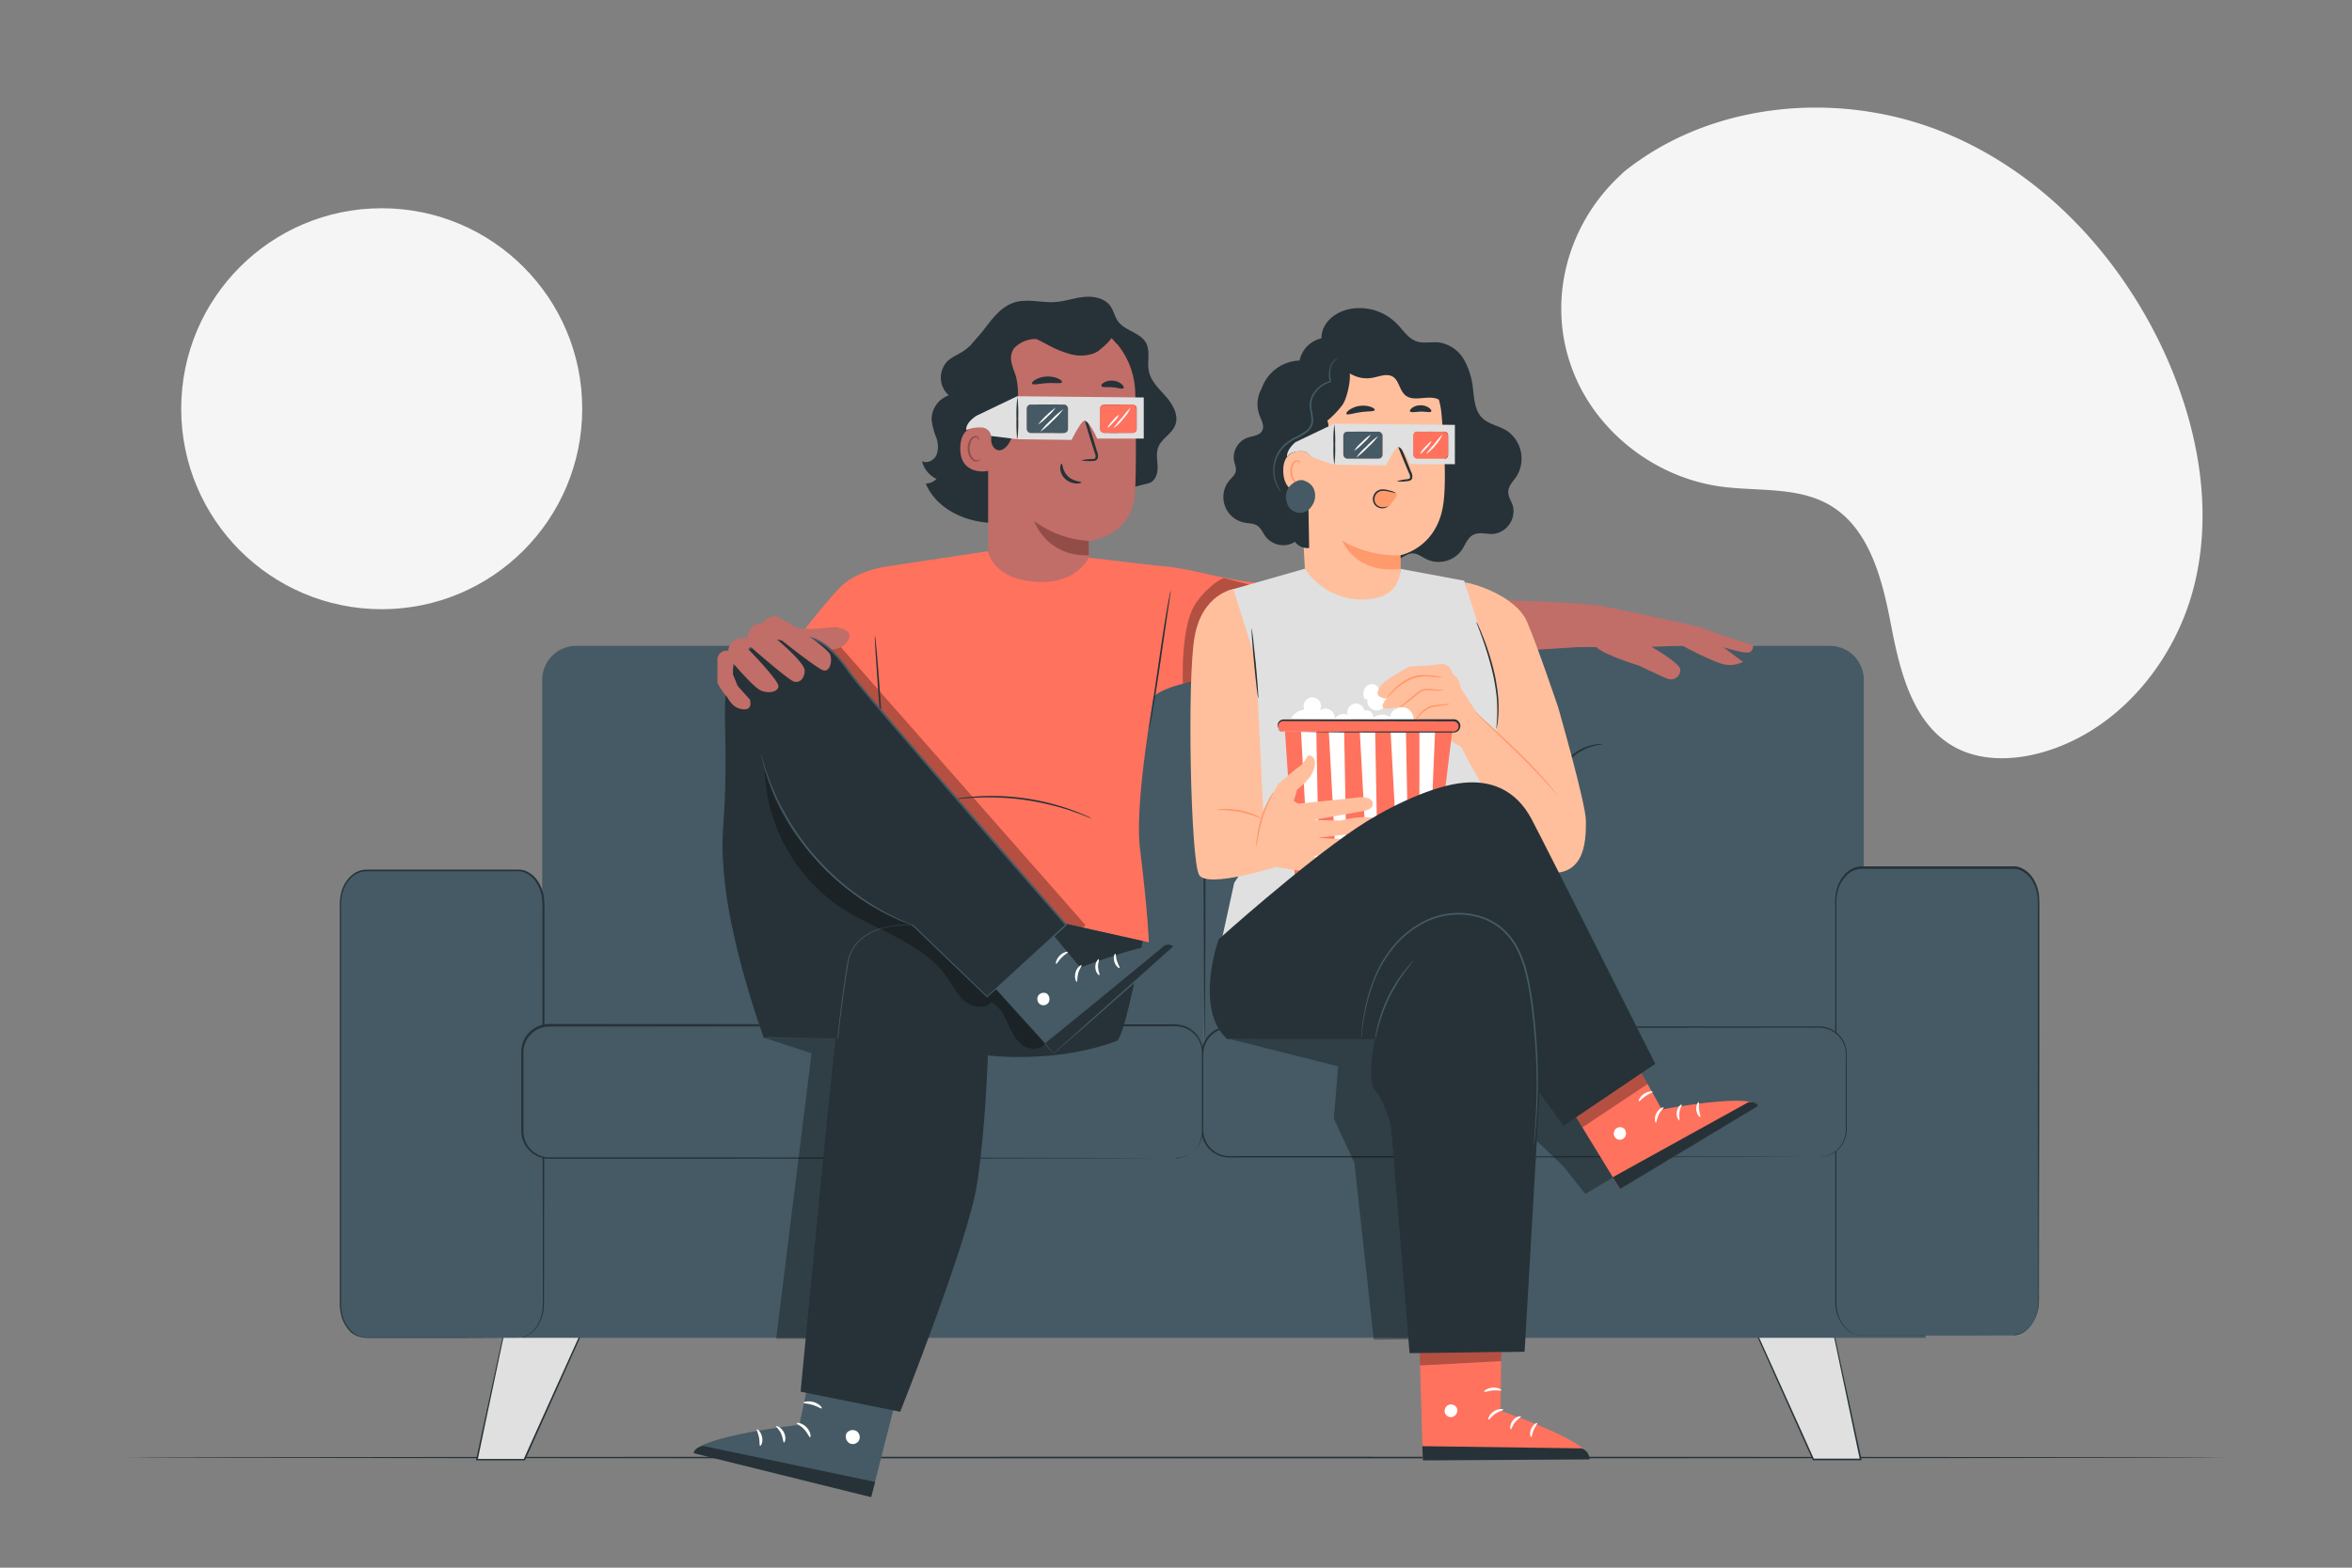 <svg xmlns="http://www.w3.org/2000/svg" viewBox="0 0 750 500"><rect x="0" y="0" width="750" height="500" fill="#808080" stroke="none"/><g id="freepik--background-simple--inject-6"><path d="M517.76,54.86l-1.83,1.76c-15.42,14.81-21.81,36.79-15.9,57.14a55.06,55.06,0,0,0,2.85,7.66c8.21,17.87,26,31,45.74,33.75,11.57,1.59,24.13,0,34.3,5.62,13.24,7.36,17.31,24,20.13,38.75s6.94,31.4,20.21,38.71c8.31,4.57,18.62,4.32,27.81,1.75,24.32-6.81,42.5-28.87,48.58-53.13s1.31-50.16-8.83-73C676.61,82,651,54.29,618.13,41.55S545.22,32.68,517.76,54.86Z" style="fill:#f5f5f5"></path><circle cx="121.72" cy="130.36" r="63.94" style="fill:#f5f5f5"></circle></g><g id="freepik--Floor--inject-6"><path d="M708.36,464.87c0,.14-149.26.26-333.34.26S41.64,465,41.64,464.87s149.23-.27,333.38-.27S708.36,464.72,708.36,464.87Z" style="fill:#263238"></path></g><g id="freepik--Sofa--inject-6"><polygon points="581.56 410.19 593.34 465.46 578.23 465.46 552.93 409.26 581.56 410.19" style="fill:#e0e0e0"></polygon><path d="M581.56,410.19H581l-1.5,0-5.74-.14-20.87-.57.19-.28,21.53,47.67q1.93,4.32,3.83,8.51l-.24-.16h15.11l-.24.3c-3.37-16-6.27-29.82-8.34-39.63-1-4.9-1.82-8.8-2.38-11.51-.27-1.33-.48-2.36-.62-3.09-.07-.34-.12-.6-.16-.81a1.44,1.44,0,0,1,0-.28,1.61,1.61,0,0,1,.07.25l.18.77c.16.72.39,1.73.68,3L585,425.68c2.13,9.84,5.11,23.67,8.58,39.73l.07.3H578.06l-.06-.15-3.84-8.51c-8.2-18.29-15.71-35-21.41-47.72l-.13-.29h.31l21,.78,5.7.24,1.47.07A3.34,3.34,0,0,1,581.56,410.19Z" style="fill:#263238"></path><polygon points="163.87 410.19 152.09 465.46 167.19 465.46 192.5 409.26 163.87 410.19" style="fill:#e0e0e0"></polygon><path d="M163.87,410.19a3.34,3.34,0,0,1,.49,0l1.47-.07,5.69-.24,21-.78h.32l-.13.29-21.42,47.72q-1.94,4.32-3.83,8.51l-.07.15H151.78l.06-.3c3.47-16.06,6.46-29.89,8.58-39.73,1.07-4.86,1.92-8.74,2.51-11.43.3-1.31.52-2.32.68-3l.19-.77c0-.17.06-.26.07-.25a2.67,2.67,0,0,1-.05.28c0,.21-.09.47-.15.81-.15.73-.36,1.76-.62,3.09-.56,2.71-1.37,6.61-2.39,11.51-2.06,9.81-5,23.61-8.33,39.63l-.24-.3h15.1l-.23.16q1.88-4.19,3.83-8.51l21.53-47.67.18.28-20.87.57-5.73.14-1.51,0Z" style="fill:#263238"></path><rect x="166.22" y="354.99" width="447.8" height="71.7" style="fill:#455a64"></rect><path d="M384.09,297.61v-80.8A10.79,10.79,0,0,1,394.88,206H583.53a10.78,10.78,0,0,1,10.78,10.78V329.06l-210.5,6Z" style="fill:#455a64"></path><path d="M172.9,297.61v-80.8A10.82,10.82,0,0,1,183.74,206H373.26a10.81,10.81,0,0,1,10.83,10.78l-.28,118.24-210.91-6Z" style="fill:#455a64"></path><path d="M641.88,425.92H593.5c-4.52,0-8.18-4.8-8.18-10.72V287.54c0-5.92,3.66-10.72,8.31-10.72H642c4.39,0,8,4.8,8,10.72V415.2C650.06,421.12,646.4,425.92,641.88,425.92Z" style="fill:#455a64"></path><path d="M641.88,425.92s.36,0,1-.13a6.74,6.74,0,0,0,2.83-1.22,9.89,9.89,0,0,0,3.07-3.92,12.41,12.41,0,0,0,.93-3.07,20.42,20.42,0,0,0,.2-3.66c0-10.42-.05-25.49-.09-44.11s0-40.8,0-65.43q0-4.62,0-9.34v-4.76a35.79,35.79,0,0,0-.15-4.76,12.48,12.48,0,0,0-1.56-4.47,8.5,8.5,0,0,0-3.36-3.29,5.65,5.65,0,0,0-2.26-.65c-.79-.07-1.65,0-2.47,0H593.54a6.94,6.94,0,0,0-4.61,2,10.57,10.57,0,0,0-2.69,4.33,15.13,15.13,0,0,0-.66,5.1v25.65c0,13.4,0,26.33,0,38.64s0,24,0,35q0,8.2,0,15.85v7.47c0,1.21,0,2.42,0,3.61a14.75,14.75,0,0,0,.32,3.47,10.93,10.93,0,0,0,3.17,5.78,7.22,7.22,0,0,0,2.76,1.58,10.84,10.84,0,0,0,3.12.26l11.85,0,19,0,12,.05,3.12,0,1.06,0-1.06,0-3.12,0-12,0-19,0-11.85,0a10.69,10.69,0,0,1-3.21-.27,7.3,7.3,0,0,1-2.9-1.64,11.3,11.3,0,0,1-3.3-6,15.6,15.6,0,0,1-.34-3.55v-3.61q0-3.66,0-7.47,0-7.63,0-15.85c0-11,0-22.65,0-35s0-25.24,0-38.64q0-10,0-20.44v-5.21a15.74,15.74,0,0,1,.69-5.26,11,11,0,0,1,2.83-4.55,7.44,7.44,0,0,1,4.95-2.09H640c.84,0,1.64,0,2.51,0a6.35,6.35,0,0,1,2.45.71,9,9,0,0,1,3.56,3.48,12.84,12.84,0,0,1,1.62,4.65,37.58,37.58,0,0,1,.16,4.84c0,1.59,0,3.18,0,4.76v9.34c0,24.63,0,46.8-.06,65.43s-.06,33.69-.08,44.11a19.88,19.88,0,0,1-.23,3.69,12.11,12.11,0,0,1-1,3.1,9.89,9.89,0,0,1-3.15,4,6.63,6.63,0,0,1-2.88,1.18A6,6,0,0,1,641.88,425.92Z" style="fill:#263238"></path><rect x="383.41" y="327.6" width="205.28" height="41.43" rx="8.6" style="fill:#455a64"></rect><path d="M580.09,369s.42,0,1.22-.13a8.58,8.58,0,0,0,6.85-5.8,10.38,10.38,0,0,0,.42-3.69c0-1.34,0-2.77,0-4.28,0-3,0-6.4,0-10.08,0-1.84,0-3.77,0-5.76s.24-4.13-.57-6.09a8.45,8.45,0,0,0-4.36-4.64c-2.05-1-4.48-.71-6.91-.76l-15.45,0L392,327.92a8.3,8.3,0,0,0-5.45,2.05,8.2,8.2,0,0,0-2.76,5.08,24.85,24.85,0,0,0-.09,3v21.08a14.46,14.46,0,0,0,.16,2.89,8.32,8.32,0,0,0,1,2.64,8.16,8.16,0,0,0,4.27,3.54c1.75.7,3.71.47,5.64.51h39.11l76.08.06,51.28.11,14,.06,3.62,0,1.24,0-1.24,0-3.62,0-14,.06-51.28.1-76.08.07h-42a8.9,8.9,0,0,1-7.55-4.34,9.17,9.17,0,0,1-1.1-2.84,15.38,15.38,0,0,1-.17-3V338.06a23.21,23.21,0,0,1,.1-3.1,8.79,8.79,0,0,1,3-5.47,9,9,0,0,1,5.87-2.2l169.21.09,15.45,0,3.6,0a8.48,8.48,0,0,1,3.46.8,8.8,8.8,0,0,1,5.12,8c0,1,0,2.06,0,3.06,0,2,0,3.92,0,5.76,0,3.68,0,7.05,0,10.08,0,1.51,0,2.94,0,4.28a10.56,10.56,0,0,1-.46,3.75,8.66,8.66,0,0,1-3.61,4.58,8.33,8.33,0,0,1-3.41,1.22A6,6,0,0,1,580.09,369Z" style="fill:#263238"></path><path d="M165.08,426.69H116.7c-4.51,0-8.18-4.8-8.18-10.72V288.32c0-5.92,3.67-10.72,8.32-10.72h48.37c4.39,0,8,4.8,8,10.72V416C173.26,421.89,169.6,426.69,165.08,426.69Z" style="fill:#455a64"></path><path d="M165.08,426.69s.36,0,1-.12a7,7,0,0,0,2.83-1.22,9.8,9.8,0,0,0,3.07-3.92,12.54,12.54,0,0,0,.93-3.07,20.42,20.42,0,0,0,.2-3.66c0-10.43,0-25.5-.08-44.11s0-40.81-.06-65.43q0-4.62,0-9.35v-4.75a36,36,0,0,0-.15-4.77,12.5,12.5,0,0,0-1.56-4.46,8.37,8.37,0,0,0-3.36-3.29,5.83,5.83,0,0,0-2.26-.66c-.79-.06-1.65,0-2.47,0h-5l-41.47,0a6.89,6.89,0,0,0-4.61,1.95,10.57,10.57,0,0,0-2.69,4.33,15,15,0,0,0-.66,5.09v25.65c0,13.41,0,26.33,0,38.65s0,24,0,35c0,5.47,0,10.76,0,15.84v7.47c0,1.22,0,2.42,0,3.62a14.85,14.85,0,0,0,.32,3.47,11,11,0,0,0,3.17,5.78,7.2,7.2,0,0,0,2.76,1.57,10.53,10.53,0,0,0,3.12.27l11.85,0,19,0,12,.05,3.12,0,1.06,0-1.06,0-3.12,0-12,.05-19,0-11.85,0a11,11,0,0,1-3.21-.27A7.55,7.55,0,0,1,112,425a11.34,11.34,0,0,1-3.3-6,15.05,15.05,0,0,1-.33-3.55c0-1.2,0-2.4,0-3.62q0-3.66,0-7.47c0-5.08,0-10.37,0-15.84,0-11,0-22.66,0-35s0-25.24,0-38.65q0-10,0-20.44v-5.21A15.69,15.69,0,0,1,109,284a11,11,0,0,1,2.83-4.55,7.37,7.37,0,0,1,5-2.09h46.48c.84,0,1.64,0,2.51,0a6.19,6.19,0,0,1,2.45.71,8.9,8.9,0,0,1,3.56,3.48,12.84,12.84,0,0,1,1.62,4.65,37.58,37.58,0,0,1,.16,4.84v14.1c0,24.62,0,46.8-.06,65.43s-.06,33.68-.08,44.11a19.88,19.88,0,0,1-.23,3.69,11.85,11.85,0,0,1-1,3.1,9.78,9.78,0,0,1-3.15,3.94,6.68,6.68,0,0,1-2.88,1.19A6.5,6.5,0,0,1,165.08,426.69Z" style="fill:#263238"></path><rect x="166.54" y="327.14" width="216.87" height="42.35" rx="8.6" style="fill:#455a64"></rect><path d="M374.81,369.49s.44,0,1.29-.14A8.52,8.52,0,0,0,383,363a14.93,14.93,0,0,0,.27-3.92c0-1.41,0-2.91,0-4.5,0-3.19,0-6.73,0-10.61,0-1.94,0-4,0-6.06,0-1.05,0-2.14-.07-3.2a8.2,8.2,0,0,0-1-3.08,8.4,8.4,0,0,0-5.3-4.06,13.86,13.86,0,0,0-3.61-.26h-3.8l-16.25,0-178.06.1a8.28,8.28,0,0,0-8.27,7.74c0,4.26,0,8.55,0,12.78s0,8.43,0,12.6a8.46,8.46,0,0,0,1.89,5.57,8.3,8.3,0,0,0,5,2.91,18.72,18.72,0,0,0,3,.12H221l80.05.07,54,.1,14.67.06,3.82,0,1.3,0-1.3,0-3.82,0-14.67.05-54,.11-80.05.06H176.79a18.24,18.24,0,0,1-3.11-.13,8.9,8.9,0,0,1-7.45-9.09q0-6.25,0-12.6c0-4.25,0-8.48,0-12.82a8.94,8.94,0,0,1,8.9-8.34l178.06.1,16.25,0h3.8a14.35,14.35,0,0,1,3.7.29,8.82,8.82,0,0,1,5.52,4.25,8.62,8.62,0,0,1,1,3.22c.11,1.12.05,2.18.06,3.24,0,2.1,0,4.12,0,6.06q0,5.82,0,10.61c0,1.59,0,3.09,0,4.5a14.85,14.85,0,0,1-.31,4,8.56,8.56,0,0,1-7.1,6.35,7,7,0,0,1-1,.07Z" style="fill:#263238"></path><path d="M384.09,215.9c.18,0,.32,25.85.32,57.73s-.14,57.73-.32,57.73-.31-25.84-.31-57.73S383.92,215.9,384.09,215.9Z" style="fill:#263238"></path><path d="M491.85,252.44s-.19.27-.44.77a4,4,0,0,0-.32,2.27,3.87,3.87,0,0,0,1.73,2.77,3.64,3.64,0,0,0,5.1-4,3.83,3.83,0,0,0-2.29-2.32,3.9,3.9,0,0,0-2.29-.21c-.54.12-.82.29-.85.24a1.61,1.61,0,0,1,.78-.48,3.94,3.94,0,0,1,2.51,0,4.27,4.27,0,0,1,2.7,2.58,3.47,3.47,0,0,1,0,2.29,4.51,4.51,0,0,1-3.68,2.91,3.5,3.5,0,0,1-2.24-.5,4.24,4.24,0,0,1-1.88-3.22,3.88,3.88,0,0,1,.56-2.44C491.53,252.59,491.83,252.42,491.85,252.44Z" style="fill:#263238"></path><path d="M511,237.38c0,.11-1.28.13-3.24.69a15.66,15.66,0,0,0-10.83,10.6c-.6,2-.66,3.23-.77,3.22a2.21,2.21,0,0,1,0-.9,11.69,11.69,0,0,1,.38-2.44,14.89,14.89,0,0,1,11.15-10.91,12.48,12.48,0,0,1,2.44-.33A2.27,2.27,0,0,1,511,237.38Z" style="fill:#263238"></path><path d="M466.71,258.69a3.07,3.07,0,0,1,.6-.84,13.87,13.87,0,0,1,2.06-1.94,16.24,16.24,0,0,1,17.69-1.44A13.67,13.67,0,0,1,489.4,256c.51.44.76.71.73.74s-1.17-.89-3.28-1.91a16.79,16.79,0,0,0-17.22,1.41C467.72,257.62,466.8,258.77,466.71,258.69Z" style="fill:#263238"></path><path d="M496.48,269.16c-.07,0-.57-.49-1.26-1.46a9.7,9.7,0,0,1-1.87-4.32,5.26,5.26,0,0,1,1.51-4.45c1-.85,1.82-.83,1.81-.77s-.73.25-1.49,1.09A5.23,5.23,0,0,0,494,263.3a11.58,11.58,0,0,0,1.62,4.16A6.61,6.61,0,0,1,496.48,269.16Z" style="fill:#263238"></path><path d="M277.34,252.44c.05,0-.18.27-.43.77a4,4,0,0,0-.32,2.27,3.87,3.87,0,0,0,1.73,2.77,3.64,3.64,0,0,0,5.1-4,3.86,3.86,0,0,0-2.29-2.32,3.9,3.9,0,0,0-2.29-.21c-.54.12-.82.29-.85.24s.22-.27.78-.48a3.94,3.94,0,0,1,2.51,0,4.27,4.27,0,0,1,2.7,2.58,3.47,3.47,0,0,1,0,2.29,4.54,4.54,0,0,1-3.69,2.91,3.47,3.47,0,0,1-2.23-.5,4.24,4.24,0,0,1-1.88-3.22,3.88,3.88,0,0,1,.56-2.44C277,252.59,277.33,252.42,277.34,252.44Z" style="fill:#263238"></path><path d="M296.46,237.38c0,.11-1.28.13-3.23.69a15.61,15.61,0,0,0-10.83,10.6c-.6,2-.66,3.23-.77,3.22a2.21,2.21,0,0,1,0-.9,12.25,12.25,0,0,1,.37-2.44,14.93,14.93,0,0,1,11.15-10.91,12.56,12.56,0,0,1,2.45-.33A2.24,2.24,0,0,1,296.46,237.38Z" style="fill:#263238"></path><path d="M252.21,258.69a3.07,3.07,0,0,1,.6-.84,13.87,13.87,0,0,1,2.06-1.94,16.24,16.24,0,0,1,17.69-1.44A14.09,14.09,0,0,1,274.9,256c.51.44.75.71.73.74s-1.18-.89-3.28-1.91a16.79,16.79,0,0,0-17.22,1.41C253.22,257.62,252.29,258.77,252.21,258.69Z" style="fill:#263238"></path><path d="M282,269.16c-.07,0-.57-.49-1.27-1.46a9.93,9.93,0,0,1-1.87-4.32,5.29,5.29,0,0,1,1.52-4.45c1-.85,1.82-.83,1.81-.77s-.73.25-1.49,1.09a5.19,5.19,0,0,0-1.21,4.05,11.58,11.58,0,0,0,1.62,4.16A6.61,6.61,0,0,1,282,269.16Z" style="fill:#263238"></path></g><g id="freepik--character-1--inject-6"><path d="M371.89,126.6c-2.19-2.52-4.87-4.93-5.54-8.2-.63-3,.55-6.38-.93-9.07-1.82-3.31-6.65-3.76-8.88-6.82-1.08-1.48-1.4-3.4-2.46-4.89-1.82-2.54-5.34-3.22-8.44-2.91s-6.09,1.42-9.21,1.63c-4.27.28-8.67-1.13-12.77.07-4.53,1.34-7.31,5.33-10.27,9.19l-3.85,4.47a17,17,0,0,1-2.57,2.07c-1.62,1-3.47,1.75-4.86,3.07a7.56,7.56,0,0,0,.45,10.89,8.08,8.08,0,0,0-5.48,7.9,23.29,23.29,0,0,0,1.44,5.49,8,8,0,0,1,.13,5.57c-.76,1.73-3,2.92-4.64,2a8.48,8.48,0,0,0,4.61,5.68,5.13,5.13,0,0,1-3.42,1.51c3.43,8.14,12.83,12.45,21.67,12.52s17.3-3.25,25.51-6.52l23.82-6.11c2.09-.47,3-3,2.94-5.15s-.56-4.37.21-6.37c1.06-2.75,4.25-4.19,5.36-6.92C376,132.59,374.08,129.13,371.89,126.6Z" style="fill:#263238"></path><path d="M315.53,148.14a98,98,0,0,1-4.15-16.4,34.26,34.26,0,0,1,1.46-16.7c.3-.8,2.88-6.16,3.73-6.07.61.06-1,5.07-.68,5.6,2.9,5.07,3.65,11.14,3.14,17a76.29,76.29,0,0,1-3.5,16.61" style="fill:#263238"></path><path d="M315.12,126.59c-.36-14.15,7.58-26.16,21.74-26.13l1.31.08A25.31,25.31,0,0,1,362,125.3c.24,12.27.36,25.83-.12,32.38-1,13.55-14.68,14.84-14.68,14.84s.33,22.3.33,22.3L315.08,188Z" style="fill:#c16d68"></path><path d="M347.15,172.52a32.89,32.89,0,0,1-17.35-6.29s3.79,11.28,17.4,10.88Z" style="fill:#924d49"></path><path d="M357.31,136.82a1.94,1.94,0,0,1-2,1.84,1.84,1.84,0,0,1-1.89-1.86,2,2,0,0,1,2-1.85A1.87,1.87,0,0,1,357.31,136.82Z" style="fill:#263238"></path><path d="M358.71,130.76c-.25.23-1.66-.94-3.74-1.06s-3.68.83-3.89.56c-.1-.12.17-.56.87-1a5.37,5.37,0,0,1,3.13-.76,5.15,5.15,0,0,1,3,1.16C358.65,130.18,358.84,130.65,358.71,130.76Z" style="fill:#263238"></path><path d="M339.53,136.78a1.94,1.94,0,0,1-2,1.84,1.85,1.85,0,0,1-1.89-1.87,2,2,0,0,1,2-1.84A1.87,1.87,0,0,1,339.53,136.78Z" style="fill:#263238"></path><path d="M338.25,130.36c-.26.24-1.66-.94-3.75-1.06s-3.67.83-3.88.56.16-.56.86-1a5.24,5.24,0,0,1,3.13-.76,5.12,5.12,0,0,1,3,1.15C338.18,129.78,338.37,130.25,338.25,130.36Z" style="fill:#263238"></path><path d="M344.75,146.83a13.6,13.6,0,0,1,3.42-.41c.54,0,1.05-.09,1.16-.45a2.7,2.7,0,0,0-.26-1.6c-.42-1.32-.86-2.7-1.33-4.15-1.83-5.9-3.13-10.74-2.89-10.81s1.92,4.65,3.76,10.55c.43,1.46.86,2.84,1.26,4.17a3.13,3.13,0,0,1,.14,2.11,1.33,1.33,0,0,1-.92.72,3.73,3.73,0,0,1-.91.07A13.36,13.36,0,0,1,344.75,146.83Z" style="fill:#263238"></path><path d="M338.53,147.9c.34,0,.21,2.26,2,4s4.27,1.62,4.27,1.94c0,.15-.57.41-1.59.37a5.56,5.56,0,0,1-3.56-1.49,4.9,4.9,0,0,1-1.57-3.33C338.09,148.42,338.37,147.88,338.53,147.9Z" style="fill:#263238"></path><path d="M338.64,121.9c-.24.55-2.3.16-4.76.3s-4.49.69-4.78.17c-.13-.25.25-.77,1.08-1.27a8,8,0,0,1,3.59-1,8.06,8.06,0,0,1,3.68.66C338.32,121.16,338.75,121.63,338.64,121.9Z" style="fill:#263238"></path><path d="M358.27,123.78c-.4.45-1.8-.13-3.53-.26s-3.2.13-3.51-.39c-.13-.25.13-.71.79-1.12a5.12,5.12,0,0,1,5.67.52C358.27,123.05,358.45,123.55,358.27,123.78Z" style="fill:#263238"></path><path d="M315.62,136.7c-.22-.11-9.15-3.32-9.41,6s9.11,7.64,9.13,7.38S315.62,136.7,315.62,136.7Z" style="fill:#c16d68"></path><path d="M312.61,146.45s-.17.11-.44.22a1.59,1.59,0,0,1-1.22,0c-1-.39-1.75-2-1.75-3.64a5.64,5.64,0,0,1,.52-2.31,1.87,1.87,0,0,1,1.26-1.2.82.82,0,0,1,.94.47c.12.26.05.44.1.46s.21-.15.14-.53a1,1,0,0,0-.35-.6,1.25,1.25,0,0,0-.89-.26,2.29,2.29,0,0,0-1.73,1.39,5.53,5.53,0,0,0-.63,2.58c0,1.87.91,3.65,2.24,4.08a1.78,1.78,0,0,0,1.49-.21C312.58,146.67,312.64,146.46,312.61,146.45Z" style="fill:#924d49"></path><path d="M356.24,109.79c1.53-.8-2.89-5.76-6.55-7.51-5.54-2.64-14-4.37-19.21-3-6.24,1.64-11.45,4.62-14.68,10.2A36.64,36.64,0,0,0,311.33,128a11.09,11.09,0,0,0,1.2,5.7c1.25,2.09,3.72,3.43,3.55,6.26a3.93,3.93,0,0,0,.91,2.86c1.67,1.84,3.78.18,4.77-1.5,2.11-3.6,2.43-7.94,2.69-12.11a27.06,27.06,0,0,0-.41-8.85c-.43-1.56-1.13-3-1.46-4.61a5.56,5.56,0,0,1,.75-4.63,6.2,6.2,0,0,1,.77-.75,9.7,9.7,0,0,1,9.65-1.64c5.19,2,14.07,4.9,16.44,3.17,3.41-2.49,4.25-4.14,4.25-4.14Z" style="fill:#263238"></path><path d="M331,98a20.42,20.42,0,0,1,15.68,1.18,10.6,10.6,0,0,1,5.48,6.28c.71,2.76-.53,6.13-3.2,7.15l-.18.11c-4,1.26-6.56.68-10.48-.77-3.3-1.22-6.22-3.33-9.53-4.53a18.85,18.85,0,0,0-11.05-.54A31,31,0,0,1,331,98Z" style="fill:#263238"></path><path d="M324.35,126.38l-12.89,6.17s-3.59,2.12-3.35,4.61a11.46,11.46,0,0,1,4.77-.82A3.14,3.14,0,0,1,316,139v.05l8.07,1Z" style="fill:#e0e0e0"></path><path d="M324.34,126.38c-.09.47-.23,13.7-.23,13.7l17.59.23s3-6,4.05-6.1c1.6-.1,4.11,5.66,4.11,5.66l14.86,0V126.77Zm16.2,10.48a1.21,1.21,0,0,1-1.21,1.21H328.64a1.21,1.21,0,0,1-1.21-1.21v-6.6a1.21,1.21,0,0,1,1.21-1.21h10.69a1.21,1.21,0,0,1,1.21,1.21Zm21.9,0a1.21,1.21,0,0,1-1.21,1.21H352a1.22,1.22,0,0,1-1.22-1.21v-6.6a1.22,1.22,0,0,1,1.22-1.21h9.23a1.21,1.21,0,0,1,1.21,1.21Z" style="fill:#e0e0e0"></path><rect x="327.43" y="129.05" width="13.12" height="9.03" rx="1.28" style="fill:#455a64"></rect><rect x="350.78" y="129.05" width="11.66" height="9.03" rx="1.28" style="fill:#FF725E"></rect><path d="M324.42,140.21a45.67,45.67,0,0,1-.26-6.83,45.48,45.48,0,0,1,.26-6.82,45.48,45.48,0,0,1,.26,6.82A45.67,45.67,0,0,1,324.42,140.21Z" style="fill:#263238"></path><path d="M339.08,130.52a25.56,25.56,0,0,1-3.5,3.79,26.56,26.56,0,0,1-3.87,3.41,25.56,25.56,0,0,1,3.5-3.79A26.56,26.56,0,0,1,339.08,130.52Z" style="fill:#fff"></path><path d="M336.63,130a14.94,14.94,0,0,1-2.63,2.89,15.16,15.16,0,0,1-3,2.52,28.8,28.8,0,0,1,5.62-5.41Z" style="fill:#fff"></path><path d="M356.89,132.25a7.93,7.93,0,0,1-1.68,2.27c-1,1.16-2,2-2.07,1.92a7.84,7.84,0,0,1,1.68-2.27A7.92,7.92,0,0,1,356.89,132.25Z" style="fill:#fff"></path><path d="M360.56,129.93a12.08,12.08,0,0,1-2.38,3.62,12.31,12.31,0,0,1-3.14,3,32.54,32.54,0,0,1,2.74-3.31A36.06,36.06,0,0,1,360.56,129.93Z" style="fill:#fff"></path><path d="M408.1,189.09s43.53,4.39,49,2.67,46.93.76,46.93.76l1.47,13.73-101.55,6.33Z" style="fill:#c16d68"></path><path d="M503.47,192.49s5.92.47,7.73.86,31,6.34,32.53,7.24,15.32,5.19,15.32,5.19.13,2.08-1.56,2.34-7.92-1.69-7.92-1.69l6.24,4.67a9,9,0,0,1-5.46.91c-3.37-.39-13.89-6.1-13.89-6.1l-9.86.39s9.08,5.13,9.21,7.24a3,3,0,0,1-3.89,3c-1.82-.65-9.09-4.16-9.09-4.16s-11.68-3.63-13.76-6l-7.52,0Z" style="fill:#c16d68"></path><path d="M369.26,180.53s3.35-.31,16.3,2.69A171.22,171.22,0,0,0,410.5,187l.81,27.45s-40.27.39-44.87,9.41Z" style="fill:#FF725E"></path><g style="opacity:0.3"><path d="M377.2,218.05s-.87-18.7,4.2-25.77c4.58-6.39,8.81-7.94,8.81-7.94l8.07,2.1-5.6,10.06-2.5,19.28Z"></path></g><path d="M283.68,180.53v34.61L265,256.92l67.2,36,34.16,7.63s-.3-9.25-2.85-30c-2.08-17,6.52-60.51,6.52-60.51V180.53l-22.85-2.67s-3.66,8.16-15.8,7.74c-15-.51-16.33-9.8-16.33-9.8Z" style="fill:#FF725E"></path><path d="M283.68,180.53s-9.53,1-15.06,6.11-20.54,25.16-20.54,25.16l29.18,22.87L291,209.72Z" style="fill:#FF725E"></path><g style="opacity:0.3"><path d="M268.1,206.37l78.06,88.71-7.54,6.5L258,206.37A40.12,40.12,0,0,1,268.1,206.37Z"></path></g><path d="M279,202.79c.14,0,.77,6.88,1.4,15.39s1,15.41.87,15.43-.77-6.88-1.39-15.39S278.82,202.8,279,202.79Z" style="fill:#263238"></path><path d="M348.05,261a13,13,0,0,1-1.67-.61c-1.06-.43-2.61-1-4.54-1.68s-4.27-1.36-6.89-2-5.54-1.22-8.62-1.65-6.06-.62-8.76-.71-5.13,0-7.17.1-3.69.27-4.83.4a11.49,11.49,0,0,1-1.77.14,13,13,0,0,1,1.75-.34c1.13-.2,2.78-.4,4.83-.56a71.77,71.77,0,0,1,7.21-.22,75.83,75.83,0,0,1,17.48,2.38c2.63.69,5,1.42,6.89,2.14s3.46,1.34,4.5,1.83A10.88,10.88,0,0,1,348.05,261Z" style="fill:#263238"></path><path d="M373.32,188.37a10.82,10.82,0,0,1-.2,1.74l-.71,4.73c-.6,4.07-1.39,9.55-2.27,15.6S368.41,222,367.71,226c-.34,2-.64,3.59-.87,4.7a13.62,13.62,0,0,1-.4,1.71,9.53,9.53,0,0,1,.2-1.74c.18-1.21.42-2.8.71-4.73.59-4.07,1.39-9.55,2.27-15.6s1.72-11.6,2.42-15.58c.35-2,.65-3.6.88-4.7A11.25,11.25,0,0,1,373.32,188.37Z" style="fill:#263238"></path><g style="opacity:0.3"><polygon points="243.56 330.95 258.78 335.94 247.5 427 264.87 427 282.01 326.15 243.56 330.95"></polygon></g><path d="M266.37,200s6.34.67,4,4.33-7.09,2.79-7.09,2.79l-8.36-2.45-2.55-2.85V200a45.64,45.64,0,0,0,7.89.56C263.15,200.29,266.37,200,266.37,200Z" style="fill:#c16d68"></path><path d="M289.37,432,277.8,477.4l-56.53-14.1c1.68-5.32,33.63-8.86,33.63-8.86l6.22-29.38Z" style="fill:#455a64"></path><path d="M273,456.35a2.37,2.37,0,0,1,.94,3,2.29,2.29,0,0,1-3,1,2.51,2.51,0,0,1-1-3.22,2.38,2.38,0,0,1,3.23-.65" style="fill:#fff"></path><path d="M277.78,477.5l1.26-4.85-54.87-11.49s-2.79.48-2.94,2.33Z" style="fill:#263238"></path><path d="M254.05,453.92c-.06.28,1.29.75,2.43,2s1.57,2.56,1.85,2.52.27-1.75-1.13-3.21S254.06,453.65,254.05,453.92Z" style="fill:#fff"></path><path d="M247.51,454.89c-.13.26,1,1,1.6,2.43s.61,2.7.88,2.76.85-1.47,0-3.19S247.58,454.63,247.51,454.89Z" style="fill:#fff"></path><path d="M242.38,461.15c.23.12,1-1.16.63-2.85s-1.47-2.61-1.65-2.41.42,1.21.68,2.6S242.11,461.05,242.38,461.15Z" style="fill:#fff"></path><path d="M256.21,447.39c.06.28,1.42.21,3,.71s2.63,1.29,2.83,1.09-.72-1.48-2.53-2S256.13,447.13,256.21,447.39Z" style="fill:#fff"></path><path d="M288.67,293s-16.91-2-19.61,15.66C266.41,326,255.3,443.87,255.3,443.87l31.76,6.4s21.51-54.11,24.38-72S315,336.62,315,336.62s21.44,2.75,41.1-4.62c2.55-1,8.28-31.87,8.28-31.87l-25.81-5.77L268.4,255.2Z" style="fill:#263238"></path><path d="M308.33,305.23,336,335.94l38.39-34.18c-3.49-3.47-29.91,6.85-29.91,6.85l-16.89-20.4Z" style="fill:#455a64"></path><path d="M331.09,317.52a2.1,2.1,0,0,0,.51,2.75,2,2,0,0,0,2.74-.48,2.22,2.22,0,0,0-.56-2.91,2.1,2.1,0,0,0-2.79.81" style="fill:#fff"></path><path d="M336,336l-3-3.28,38.17-31.46s2.38-.76,3.25.62Z" style="fill:#263238"></path><path d="M336,336a1.09,1.09,0,0,1,.19-.2l.58-.54,2.22-2,8.15-7.34,27.12-24.21,0,.33a2.32,2.32,0,0,0-2.47-.62l-.48.11.09,0c-17.14,14.13-31.86,26.17-38.27,31.34v-.15l2.14,2.45.56.65.2.25-.2-.19-.58-.61c-.55-.58-1.31-1.38-2.27-2.41l-.08-.08.09-.07c6.29-5.31,20.93-17.45,38.06-31.58l0,0,0,0,.54-.13a4.46,4.46,0,0,1,1.63,0,2.07,2.07,0,0,1,1.38.88l.11.19-.16.15-27.41,24.17L339,333.45l-2.22,1.92-.58.49Z" style="fill:#455a64"></path><path d="M344.89,307.86c.16.2-.7,1.12-1.08,2.54s-.18,2.65-.42,2.73-.92-1.25-.42-3S344.78,307.65,344.89,307.86Z" style="fill:#fff"></path><path d="M350.4,305.94c.21.15-.32,1.19-.25,2.55s.63,2.36.44,2.52-1.26-.8-1.32-2.49S350.24,305.77,350.4,305.94Z" style="fill:#fff"></path><path d="M357,308.73c-.14.19-1.23-.52-1.66-2s.08-2.65.3-2.56.16,1.12.53,2.31S357.15,308.54,357,308.73Z" style="fill:#fff"></path><path d="M340.53,303.64c.07.24-1,.75-2,1.76s-1.52,2.09-1.76,2,0-1.45,1.15-2.62S340.49,303.41,340.53,303.64Z" style="fill:#fff"></path><path d="M243.55,331S228.32,291,230.36,264.33s-.81-39.23,1.63-47.23,5.3-11.27,17.13-13.72,16.72,4.08,22,11.42,68.8,80.28,68.8,80.28L314.78,318,291,295.08s-18.44-1.44-20.68,12.28c-2.17,13.3-3.15,23.85-3.15,23.85Z" style="fill:#263238"></path><path d="M243.55,331s.54,0,1.57,0l4.57,0,17.48.13-.12.1c.6-6.17,1.5-13.54,2.8-21.92.16-1,.32-2.11.56-3.19a14.61,14.61,0,0,1,1.22-3.13,13.21,13.21,0,0,1,4.86-5,21.17,21.17,0,0,1,6.87-2.55,31.79,31.79,0,0,1,7.66-.56h.07l.05.05,23.79,22.91h-.31l25.15-23,0,.34C326.47,280,312,263.32,297.05,245.93l-13.73-16-6.67-7.9c-2.19-2.63-4.39-5.22-6.37-7.94a39.25,39.25,0,0,0-6.53-7.44,16.65,16.65,0,0,0-4.15-2.46,16.07,16.07,0,0,0-4.67-1,31.25,31.25,0,0,0-9.38,1.34,21.89,21.89,0,0,0-8.35,3.85c-2.36,2-3.65,4.81-4.59,7.63a24.32,24.32,0,0,0-1.06,4.3,43.27,43.27,0,0,0-.34,4.38c-.14,5.84.16,11.52.15,17s-.1,10.8-.37,15.9-.78,10-.55,14.62a140.86,140.86,0,0,0,3.34,24.93c1.57,7.24,3.28,13.41,4.76,18.41s2.76,8.86,3.64,11.46l1,3,.26.75a1.87,1.87,0,0,1,.08.26s-.14-.34-.39-1L242.08,327c-.91-2.6-2.22-6.44-3.74-11.44s-3.24-11.16-4.84-18.41a139.6,139.6,0,0,1-3.42-25c-.25-4.69.26-9.59.51-14.66s.38-10.39.34-15.88-.31-11.16-.18-17a44.25,44.25,0,0,1,.34-4.43,24.66,24.66,0,0,1,1.07-4.39c1-2.84,2.27-5.79,4.73-7.84a22.1,22.1,0,0,1,8.53-4,31.32,31.32,0,0,1,9.54-1.36,16.42,16.42,0,0,1,4.82,1,17.37,17.37,0,0,1,4.29,2.53,40,40,0,0,1,6.62,7.53c2,2.71,4.17,5.29,6.35,7.92l6.67,7.89q6.77,7.9,13.73,16l42.69,49.33.15.18-.17.16-25.18,22.92-.16.15-.15-.15-23.76-23,.12.06a31,31,0,0,0-7.55.54,20.77,20.77,0,0,0-6.75,2.48,12.78,12.78,0,0,0-4.74,4.81,13.43,13.43,0,0,0-1.2,3.05c-.24,1-.4,2.12-.57,3.16-1.33,8.37-2.25,15.74-2.88,21.9v.11h-.11l-17.54-.26-4.54-.08Z" style="fill:#455a64"></path><g style="opacity:0.3"><path d="M333.33,332.77c-1.6,2.31-5.31,2.12-7.53.39s-3.37-4.46-4.54-7-2.61-5.23-5.12-6.52c-2.11,2.32-6.09,1.67-8.51-.33s-3.79-5-5.58-7.53c-7.74-11.2-22.4-14.77-33.78-22.23a55.05,55.05,0,0,1-24.45-45.1s2.32,15.14,16.3,29.31S282,291,290.3,294.81L314.78,318l2.78-2.54Z"></path></g><path d="M291,295.08a4.1,4.1,0,0,1-.73-.24l-2.06-.79-1.49-.58c-.54-.23-1.11-.51-1.72-.8-1.23-.6-2.66-1.2-4.14-2.08l-2.36-1.31c-.81-.46-1.61-1-2.47-1.56-1.73-1.05-3.44-2.36-5.27-3.7a78.49,78.49,0,0,1-19.52-22c-1.12-2-2.22-3.84-3.05-5.68-.44-.92-.9-1.78-1.26-2.64s-.7-1.7-1-2.5c-.7-1.57-1.13-3.06-1.58-4.35-.21-.65-.42-1.25-.59-1.81s-.28-1.07-.4-1.54c-.22-.89-.4-1.61-.54-2.14a4.46,4.46,0,0,1-.15-.76,4,4,0,0,1,.26.73c.15.53.36,1.23.63,2.11.13.47.28,1,.44,1.53s.41,1.14.63,1.79c.47,1.27.93,2.75,1.64,4.31l1.05,2.46c.37.86.83,1.71,1.27,2.62.85,1.82,2,3.66,3.08,5.62a80.59,80.59,0,0,0,19.4,21.85c1.81,1.34,3.51,2.66,5.22,3.72.84.54,1.63,1.11,2.44,1.57l2.33,1.34c1.46.89,2.87,1.52,4.08,2.14.61.29,1.17.59,1.7.83l1.46.62,2,.88A4,4,0,0,1,291,295.08Z" style="fill:#455a64"></path><path d="M243,198.85s2.34-3,4.67-2.22,16.64,10,17.18,12.44-.4,5.12-2.18,4.78-13.33-9.56-13.33-9.56l-1.56-.33s8.85,7.39,8.82,9.92-1.59,4-3.37,3.53-13.9-11.11-13.9-11.11l-.78.69s10,10.2,9.68,12-3.12,2.22-5.45,1.33-9-8.78-9-8.78l-.06,3.53,1.5,3.69,3.89,4.34s1.22,3.56-2.33,3.11-4.38-3.51-5.36-4.37a21.25,21.25,0,0,1-2.65-4.08V210a3,3,0,0,1,3.45-2.44,4.16,4.16,0,0,1,2.44-3.56c2.34-.89,3.45-.22,3.45-.22S238.81,198.51,243,198.85Z" style="fill:#c16d68"></path></g><g id="freepik--character-2--inject-6"><g style="opacity:0.3"><polygon points="452.58 427.13 438.06 427.29 431.88 370.83 425.33 356.78 426.7 340.1 392.13 331.4 440.41 330.69 458.11 360.44 487.86 347.78 506.45 353.6 516.54 374.21 505.55 380.81 498.39 371.85 489 362.85 479.97 425.06 452.58 427.13"></polygon></g><path d="M457.46,151.94a6.47,6.47,0,0,1,2.57-1.7h-.19a3.32,3.32,0,0,1,.55-.09,2.55,2.55,0,0,1,2,.25h0a4.74,4.74,0,0,1,2.6,2.26,5.62,5.62,0,0,1-.67,5.8,4.3,4.3,0,0,1-7.89-1.48A5.33,5.33,0,0,1,457.46,151.94Z" style="fill:#455a64"></path><path d="M424.39,113.9c-3.06-1.94-3.8-6.46-2.14-9.68S427.43,99,431,98.45a16.71,16.71,0,0,1,14.39,4.77c2,2,3.58,4.69,6.26,5.63,2.36.82,5,.08,7.44.4a11.2,11.2,0,0,1,7.86,5.66,24.26,24.26,0,0,1,2.8,9.57c.36,3,.6,6.39,2.71,8.62s5.32,2.62,7.89,4.17a10.79,10.79,0,0,1,3.2,14.74c-1,1.48-2.47,2.84-2.59,4.63s.95,3.1,1.45,4.66a7.3,7.3,0,0,1-6.23,9c-2.13.12-4.41-.71-6.32.24s-2.6,3.23-3.81,5A9.11,9.11,0,0,1,455,178.42c-1.56-.76-3-2-4.78-1.91s-3.1,1.6-4.81,1.93c-2.23.43-4.36-1.22-5.69-3.07s-2.25-4-3.95-5.54c-2.23-2-5.36-2.47-8.18-3.44a23.06,23.06,0,0,1-13-32.31" style="fill:#263238"></path><path d="M416.38,186.55l-3.26-59.77a5.07,5.07,0,0,1,4.39-5.27l26.72-7.57c8.6-1.15,14.63,9.3,15.42,17.93.88,9.59,1.57,21.34.64,28.54-1.88,14.49-13.75,16.68-13.75,16.68s-.09,14.75,0,20l3.3,16.25Z" style="fill:#ffbf9d"></path><path d="M456.7,143.37a1.86,1.86,0,0,1-1.73,1.92,1.78,1.78,0,0,1-2-1.62,1.85,1.85,0,0,1,1.73-1.91A1.77,1.77,0,0,1,456.7,143.37Z" style="fill:#263238"></path><path d="M457.27,138.06c-.22.25-1.65-.75-3.64-.69s-3.42,1.1-3.64.86.11-.54.73-1a5.09,5.09,0,0,1,2.91-1,4.86,4.86,0,0,1,2.91.85C457.16,137.52,457.38,138,457.27,138.06Z" style="fill:#263238"></path><path d="M436.45,143.37a1.85,1.85,0,0,1-1.73,1.92,1.77,1.77,0,0,1-2-1.62,1.84,1.84,0,0,1,1.73-1.91A1.76,1.76,0,0,1,436.45,143.37Z" style="fill:#263238"></path><path d="M437.73,139c-.23.24-1.66-.75-3.65-.69s-3.42,1.1-3.64.86.11-.55.73-1a5.17,5.17,0,0,1,2.91-1A4.93,4.93,0,0,1,437,138C437.61,138.45,437.83,138.88,437.73,139Z" style="fill:#263238"></path><path d="M445.37,153.54a13.31,13.31,0,0,1,3.21-.68c.51-.06,1-.18,1.06-.53a2.58,2.58,0,0,0-.38-1.49L447.65,147c-2.25-5.45-3.89-9.94-3.67-10s2.22,4.25,4.47,9.7c.54,1.35,1.05,2.63,1.55,3.85a3.06,3.06,0,0,1,.32,2,1.32,1.32,0,0,1-.82.77,3.26,3.26,0,0,1-.86.14A12.92,12.92,0,0,1,445.37,153.54Z" style="fill:#263238"></path><path d="M446.54,177.09A34.63,34.63,0,0,1,428,172.45s4.18,10.72,18.57,9Z" style="fill:#ff9a6c"></path><path d="M445.18,157.26a10.88,10.88,0,0,0-4.07-1,3.14,3.14,0,0,0-2.57,1.49,2.92,2.92,0,0,0,3.4,4.29c1.11-.31,1.3-.95,2-1.86a15.73,15.73,0,0,0,1.38-2,.91.91,0,0,0-.16-.94" style="fill:#ff9a6c"></path><path d="M438.37,130.77c-.18.55-2.17.35-4.5.69s-4.2,1-4.52.57c-.15-.23.17-.75.91-1.3a7.68,7.68,0,0,1,3.33-1.27,7.51,7.51,0,0,1,3.55.32C438,130.1,438.45,130.51,438.37,130.77Z" style="fill:#263238"></path><path d="M456.38,131.23c-.34.46-1.72,0-3.37.06s-3,.39-3.37-.08c-.15-.22.06-.68.66-1.12a4.52,4.52,0,0,1,2.71-.82,4.63,4.63,0,0,1,2.72.83C456.32,130.55,456.53,131,456.38,131.23Z" style="fill:#263238"></path><path d="M469.37,128.84a9.89,9.89,0,0,0-3.8-5.45,36.34,36.34,0,0,1-3.21-1.87c-2.09-1.68-2.57-4.61-3.85-7a10.89,10.89,0,0,0-8.3-5.5c-2.86-.3-5.8.56-8.59-.14-2.06-.52-3.85-1.86-5.94-2.25-4.06-.78-7.84,2.14-10.78,5,0,2.91,2.3,4.85,4.53,6.72a10.05,10.05,0,0,0,8.17,2.15c2.22-.4,4.65-1.52,6.57-.34s2.1,4.29,3.89,5.84c2.56,2.23,6.64.14,9.89,1.1,2.51.75,4.07,3.15,5.74,5.17s4.17,3.93,6.68,3.19A29.56,29.56,0,0,0,469.37,128.84Z" style="fill:#263238"></path><path d="M438.87,116.55c-1.82-.52-5.54-1.7-6.52-3.28-2.12-3.43-5.86-5.77-9.68-5.56A9.19,9.19,0,0,0,414.4,115,13.22,13.22,0,0,0,403,122.28a16.81,16.81,0,0,0-.72,1.69,10.08,10.08,0,0,0-.67,8.44c.63,1.64,1.7,3.47.86,5s-3,1.62-4.73,2.2a6.69,6.69,0,0,0-4.21,7.46c.24,1.09.76,2.18.53,3.28s-1.21,1.95-2,2.84A8.3,8.3,0,0,0,397,166.72c1.3.24,2.7.18,3.82.87,1.29.8,1.85,2.34,2.76,3.55a7.16,7.16,0,0,0,7.76,2.43,6.51,6.51,0,0,0,1.56-.78,5.15,5.15,0,0,0,4.56,2l-.54-30.4a2.51,2.51,0,0,0,1.84,1.44c4.88,1.11,5.6-9,4.51-11.67a28.83,28.83,0,0,0,4.9-5.15c1.34-2,2.53-7.42,2.24-9.87C432.18,119.26,439.67,116.78,438.87,116.55Z" style="fill:#263238"></path><path d="M418.28,146.87c-.16-3.09-3.94-3.75-6.62-2.2-1.47.85-2.59,2.56-2.46,5.84.36,8.75,9.07,6.58,9.08,6.33S418.46,150.49,418.28,146.87Z" style="fill:#ffbf9d"></path><path d="M415.47,153.64s-.15.11-.4.24a1.57,1.57,0,0,1-1.14.07c-.94-.3-1.78-1.74-1.89-3.31a5,5,0,0,1,.34-2.2,1.77,1.77,0,0,1,1.1-1.22.76.76,0,0,1,.91.38c.13.24.08.42.13.43s.18-.15.1-.51a1.05,1.05,0,0,0-.37-.54,1.15,1.15,0,0,0-.85-.18,2.14,2.14,0,0,0-1.54,1.42,5.18,5.18,0,0,0-.43,2.46c.13,1.76,1.1,3.37,2.38,3.68a1.66,1.66,0,0,0,1.39-.28C415.46,153.85,415.5,153.65,415.47,153.64Z" style="fill:#ff9a6c"></path><path d="M426.83,114.19a5.07,5.07,0,0,0-1.75,1.46c-.87,1.19-1.19,3.48-.64,6l0,.22-.21.06a8.48,8.48,0,0,0-5.64,5,6.76,6.76,0,0,0-.45,2.14,13.67,13.67,0,0,0,.27,2.31,16.25,16.25,0,0,1,.34,2.49,4.08,4.08,0,0,1-.7,2.58c-1.08,1.66-2.83,2.47-4.34,3.26a14.88,14.88,0,0,0-4.06,2.66,11,11,0,0,0-3.27,7.33,11.39,11.39,0,0,0,1.16,5.41c.58,1.19,1.07,1.76,1,1.8s-.15-.12-.38-.39a9.33,9.33,0,0,1-.86-1.3A11.11,11.11,0,0,1,406,149.7a11.24,11.24,0,0,1,3.3-7.72,15.13,15.13,0,0,1,4.19-2.8c1.5-.79,3.15-1.6,4.1-3.06s.53-3.06.28-4.63a13,13,0,0,1-.27-2.42,6.94,6.94,0,0,1,.51-2.34,8.87,8.87,0,0,1,6.06-5.2l-.17.28c-.52-2.7-.11-5.07.89-6.31a3.64,3.64,0,0,1,1.36-1.11A2.35,2.35,0,0,1,426.83,114.19Z" style="fill:#455a64"></path><path d="M411.33,155a6.38,6.38,0,0,1,2.57-1.69h-.2a3.5,3.5,0,0,1,.55-.09,2.54,2.54,0,0,1,2,.24h0a4.79,4.79,0,0,1,2.6,2.27,5.6,5.6,0,0,1-.66,5.8,4.3,4.3,0,0,1-7.89-1.48A5.33,5.33,0,0,1,411.33,155Z" style="fill:#455a64"></path><path d="M425.41,135.14,413.12,141s-2.94,2.36-2.71,4.74c0,0,1.11-2.18,5.29-1.77a3.37,3.37,0,0,1,2.29,1.71l7.2,2.51Z" style="fill:#e0e0e0"></path><path d="M425.41,135.14c-.09.44-.22,13.06-.22,13.06l16.78.22s2.84-5.76,3.86-5.82c1.53-.09,3.93,5.4,3.93,5.4l14.17.05V135.51Zm15.46,10a1.16,1.16,0,0,1-1.16,1.16h-10.2a1.16,1.16,0,0,1-1.16-1.16v-6.29a1.16,1.16,0,0,1,1.16-1.16h10.2a1.16,1.16,0,0,1,1.16,1.16Zm20.89,0a1.16,1.16,0,0,1-1.16,1.16h-8.8a1.16,1.16,0,0,1-1.17-1.16v-6.29a1.16,1.16,0,0,1,1.17-1.16h8.8a1.16,1.16,0,0,1,1.16,1.16Z" style="fill:#e0e0e0"></path><rect x="428.35" y="137.68" width="12.51" height="8.61" rx="1.28" style="fill:#455a64"></rect><rect x="450.63" y="137.68" width="11.12" height="8.61" rx="1.28" style="fill:#FF725E"></rect><path d="M425.49,148.32a40,40,0,0,1-.26-6.51,40,40,0,0,1,.26-6.51,41.45,41.45,0,0,1,.26,6.51A41.45,41.45,0,0,1,425.49,148.32Z" style="fill:#263238"></path><path d="M439.47,139.09a23.43,23.43,0,0,1-3.33,3.61,23.36,23.36,0,0,1-3.7,3.25,23,23,0,0,1,3.34-3.62A23.16,23.16,0,0,1,439.47,139.09Z" style="fill:#fff"></path><path d="M437.13,138.62a13.18,13.18,0,0,1-2.5,2.77,13.58,13.58,0,0,1-2.85,2.39,13.51,13.51,0,0,1,2.49-2.77A13.77,13.77,0,0,1,437.13,138.62Z" style="fill:#fff"></path><path d="M456.46,140.74a7.34,7.34,0,0,1-1.59,2.17c-1,1.1-1.88,1.92-2,1.82a6.88,6.88,0,0,1,1.59-2.17C455.46,141.46,456.35,140.64,456.46,140.74Z" style="fill:#fff"></path><path d="M460,138.52a11.8,11.8,0,0,1-2.26,3.46,11.33,11.33,0,0,1-3,2.84,28.93,28.93,0,0,1,2.62-3.17A28.24,28.24,0,0,1,460,138.52Z" style="fill:#fff"></path><path d="M442.52,161.43s-.12.19-.47.39a3,3,0,0,1-1.66.28,3,3,0,0,1-2.15-1.28,3.13,3.13,0,0,1-.12-3.06,3,3,0,0,1,1.1-1.23,3.31,3.31,0,0,1,1.45-.45,6.54,6.54,0,0,1,2.43.39,5.4,5.4,0,0,1,2.08.79c0,.05-.82-.19-2.17-.43a6.7,6.7,0,0,0-2.3-.27,2.55,2.55,0,0,0-2.12,1.43,2.71,2.71,0,0,0,.05,2.57,2.66,2.66,0,0,0,1.81,1.17A3.82,3.82,0,0,0,442.52,161.43Z" style="fill:#263238"></path><path d="M475.84,284.16s6.18-52.82,6.61-53.25-15.55-45.7-15.55-45.7l-20.38-3.8s.61,9.05-10.56,9.74a21.8,21.8,0,0,1-19.86-9.76l-24.55,7,11.06,79.48-9.05,13.71-5.15,23.55Z" style="fill:#e0e0e0"></path><path d="M467.1,185.78c1.83,0,16.14,4,19.84,12.52,3.22,7.44,9.91,27.27,9.91,27.27s8.85,30.77,8.86,36.22c0,6.28.22,21.65-18.65,15l-10.39-9,.68-49.49Z" style="fill:#ffbf9d"></path><path d="M497.85,253.93s-3.44-3.3-9-9.12c-6.71-7-18.67-18-18.67-18l-6.47,7s4.75,9.49,6.24,11.89c3.78,6.09,3.32,9.34,8.87,17.75A72.12,72.12,0,0,0,492,278.11Z" style="fill:#ffbf9d"></path><path d="M441.51,225.26a3,3,0,0,1-5.42-2.34.61.61,0,0,1-.8,0,1.37,1.37,0,0,1-.42-.76,3.49,3.49,0,0,1,.34-2.63,2.73,2.73,0,0,1,2.24-1.34,2.25,2.25,0,0,1,2.12,1.43s1.06-1.65,2.3.16.26,4.54.26,4.54Z" style="fill:#fff"></path><path d="M471.76,228.62l-6.07-9.36a5.26,5.26,0,0,0-2.36-4.19s-.86-3.72-4.19-3.24-9.71.76-9.71.76-8.09,4.38-9.24,6.19-1.14,2.67-.38,3.33a4.38,4.38,0,0,0,2.38.67s-1.81,1.9-1.14,2.86,4-.1,4-.1-1.24,2.19,0,3.43,4,.57,4,.57,1.71,2.67,3.33,3a4.77,4.77,0,0,0,3-.57l1.07-1.51,3.53.65a31.84,31.84,0,0,0,1.71,4.19c.76,1.34,5.81,3.62,5.81,3.62Z" style="fill:#ffbf9d"></path><path d="M451.37,229.57a5.63,5.63,0,0,1,1.05-1.56,8.6,8.6,0,0,1,3.63-2.79,20.5,20.5,0,0,1,4.5-.6c1.14-.1,1.8-.36,1.83-.29a3.58,3.58,0,0,1-1.77.66,30.75,30.75,0,0,0-4.39.72,9.56,9.56,0,0,0-3.52,2.54C451.91,229.08,451.43,229.62,451.37,229.57Z" style="fill:#ff9a6c"></path><path d="M445.06,226.73a13.3,13.3,0,0,1,1.93-1.79c1.23-1.05,2.95-2.45,4.86-4a4.69,4.69,0,0,1,3.33-1.26c1.1,0,2.05.19,2.85.25a9.25,9.25,0,0,0,2.56-.13,4,4,0,0,1-2.59.5c-.82,0-1.78-.17-2.81-.14a4.38,4.38,0,0,0-3,1.18c-1.9,1.56-3.68,2.93-5,3.91A14.25,14.25,0,0,1,445.06,226.73Z" style="fill:#ff9a6c"></path><path d="M460,216a12,12,0,0,1-3-.07,14.22,14.22,0,0,0-6.95.68,19.14,19.14,0,0,0-5.76,4,20.42,20.42,0,0,1-2.16,2,13.52,13.52,0,0,1,1.9-2.29,17.1,17.1,0,0,1,5.83-4.27,10.39,10.39,0,0,1,3.94-.8,23,23,0,0,1,3.24.23A29.05,29.05,0,0,1,460,216Z" style="fill:#ff9a6c"></path><path d="M411.71,229.15a5.26,5.26,0,0,1,4.25-2.79,2.77,2.77,0,1,1,4.89.25,3,3,0,0,1,4.78,2.64A3.46,3.46,0,0,1,429.8,228a2.74,2.74,0,1,1,5.29-1.39,2.17,2.17,0,0,1,2.77,2.31,4.73,4.73,0,0,1,5.41-.25,3.77,3.77,0,1,1,7.16,2.18l2.19-1.26" style="fill:#fff"></path><path d="M463.22,232.43c-.24.88-6.87,57.06-6.87,57.06h-42.8l-3.79-56.18Z" style="fill:#FF725E"></path><polygon points="414.87 233.31 417.16 275.49 420.5 272.88 419.75 233.31 414.87 233.31" style="fill:#fff"></polygon><polygon points="423.73 233.31 426.02 275.49 429.36 272.88 428.62 233.31 423.73 233.31" style="fill:#fff"></polygon><polygon points="433.62 233.48 435.91 275.65 439.26 273.05 438.51 233.48 433.62 233.48" style="fill:#fff"></polygon><polygon points="443.44 233.48 445.73 275.65 449.07 273.05 448.33 233.48 443.44 233.48" style="fill:#fff"></polygon><polygon points="452.62 233.31 452.6 275.49 455.94 272.88 457.61 233.31 452.62 233.31" style="fill:#fff"></polygon><path d="M409.32,233.31h54.24a1.86,1.86,0,0,0,1.86-1.86h0a1.87,1.87,0,0,0-1.86-1.87H409.32a1.87,1.87,0,0,0-1.86,1.87h0A1.86,1.86,0,0,0,409.32,233.31Z" style="fill:#FF725E"></path><path d="M409.32,233.31a.83.83,0,0,1-.31,0,1.91,1.91,0,0,1-.86-.34,2,2,0,0,1-.76-1.29,2,2,0,0,1,.81-1.85,2,2,0,0,1,1.19-.36h1.33l3,0,7.34,0,42.49-.08a2.14,2.14,0,0,1,2.11,2.31,2.07,2.07,0,0,1-.81,1.49,2.31,2.31,0,0,1-1.59.45h-6l-11.28,0-19.1-.05L414,233.41l-3.5,0-.91,0-.31,0,.31,0,.91,0,3.5,0,12.88-.08,19.1-.06h17.25a1.66,1.66,0,0,0,1.89-1.46,1.63,1.63,0,0,0-1.6-1.75l-42.49-.07-7.34,0-3,0c-.92,0-1.81-.17-2.4.29a1.77,1.77,0,0,0-.77,1.66,1.8,1.8,0,0,0,.67,1.22A2.1,2.1,0,0,0,409.32,233.31Z" style="fill:#263238"></path><path d="M417,241.08s-1.43,2.67-2.69,3.43-6.91,5.7-6.91,5.7l-5,9.78s-2.15,8.25-2.15,8.52,2.24,6.64,4,7.36S415,277.75,415,277.75h13.19l4.48-2.69a2.25,2.25,0,0,0-3.05-1.52,11.81,11.81,0,0,1-4.3.8l-5-.62-1.43-.72,8.52-.63s10.76-2.78,11.12-3.77-.72-1.7-1.25-2.06-7.27.81-8.71,1-8.34-.36-8.34-.36l8.17-.9s11.57-1.79,10.85-3.77-1.26-1.7-4.13-1.88a31.55,31.55,0,0,0-7.62,1.08l-8.61-.18,15.87-2.87s2.92-.36,3-2.19-2.23-2.46-5-2.1-18.86,1.95-18.86,1.95l-1.34-.89,1.07-3.59a21.71,21.71,0,0,0,4.22-4.22c1.17-1.88,1.88-4.12,1.17-5.56A1.61,1.61,0,0,0,417,241.08Z" style="fill:#ffbf9d"></path><path d="M393.28,187.9s-9.94,1.46-12.37,15.28-1.21,71.52,1.46,75.88,24.5-2.56,24.5-2.56L403,261.8h0l-2.52-51.11Z" style="fill:#ffbf9d"></path><path d="M402.33,261.11a54.37,54.37,0,0,0-7.13-2.18,50.22,50.22,0,0,0-7.44-.59A6.78,6.78,0,0,1,390,258a23.18,23.18,0,0,1,5.33.39,23.48,23.48,0,0,1,5.11,1.6A7.33,7.33,0,0,1,402.33,261.11Z" style="fill:#ff9a6c"></path><path d="M406.25,252.46c.16.09-2.14,3.63-3.63,8.55a56.26,56.26,0,0,0-1.48,6.39,15,15,0,0,1-.57,2.68,14.06,14.06,0,0,1,.21-2.74,37.88,37.88,0,0,1,1.35-6.49,31,31,0,0,1,2.6-6.1A11.63,11.63,0,0,1,406.25,252.46Z" style="fill:#ff9a6c"></path><path d="M399.1,200.42c.14,0,.73,5,1.32,11.11s.94,11.15.8,11.16-.74-5-1.32-11.11S399,200.44,399.1,200.42Z" style="fill:#263238"></path><path d="M496.81,253.87a8.51,8.51,0,0,1-1-1.09c-.63-.73-1.56-1.77-2.71-3-2.3-2.55-5.58-6-9.33-9.65l-9.68-9.32c-1.23-1.19-2.23-2.17-2.9-2.85a8.15,8.15,0,0,1-1-1.1,7.14,7.14,0,0,1,1.16,1l3,2.73c2.53,2.33,6,5.55,9.79,9.22s7,7.15,9.24,9.77c1.12,1.31,2,2.39,2.58,3.16A7.67,7.67,0,0,1,496.81,253.87Z" style="fill:#ff9a6c"></path><path d="M477.16,232.43c-.11,0,.26-2,.3-5.13a47.45,47.45,0,0,0-.26-5.56c-.25-2.08-.61-4.36-1.13-6.72a98.58,98.58,0,0,0-3.54-11.89c-.54-1.5-1-2.7-1.32-3.53a8.26,8.26,0,0,1-.44-1.32,6.49,6.49,0,0,1,.63,1.24c.38.81.89,2,1.47,3.48a80.12,80.12,0,0,1,3.71,11.9,63,63,0,0,1,1.09,6.79,41.11,41.11,0,0,1,.16,5.62c0,.8-.09,1.52-.15,2.15a15.77,15.77,0,0,1-.22,1.61A8,8,0,0,1,477.16,232.43Z" style="fill:#263238"></path><path d="M452.46,423.28l1.25,42.42,52.78-1.29c-.43-5-28-14.49-28-14.49l.31-27.21Z" style="fill:#FF725E"></path><path d="M462.13,448a2.16,2.16,0,0,0-1.43,2.5,2.07,2.07,0,0,0,2.46,1.43,2.26,2.26,0,0,0,1.5-2.65,2.14,2.14,0,0,0-2.72-1.21" style="fill:#fff"></path><path d="M453.71,465.78l-.16-4.54,50.8.71a3.63,3.63,0,0,1,2.5,3.51Z" style="fill:#263238"></path><path d="M479.36,449.63c0,.26-1.29.41-2.54,1.27s-1.9,2-2.14,1.86.11-1.6,1.64-2.61S479.41,449.39,479.36,449.63Z" style="fill:#fff"></path><path d="M485,451.79c.06.24-1,.71-1.89,1.82s-1.08,2.27-1.33,2.27-.46-1.46.62-2.82S484.94,451.54,485,451.79Z" style="fill:#fff"></path><path d="M488.25,458.33c-.23.07-.62-1.21,0-2.64s1.82-2,1.93-1.81-.61,1-1.11,2.17S488.51,458.3,488.25,458.33Z" style="fill:#fff"></path><path d="M478.74,443.42c-.1.24-1.29-.09-2.75.05s-2.58.62-2.72.4.93-1.16,2.65-1.3S478.86,443.22,478.74,443.42Z" style="fill:#fff"></path><path d="M495,343.9l21.55,35.25,44-26.58c-2.8-4-30.65,1.27-30.65,1.27L517,330.69Z" style="fill:#FF725E"></path><path d="M515.14,360.15a2.1,2.1,0,0,0,0,2.8,2,2,0,0,0,2.77,0,2.21,2.21,0,0,0,0-3,2.11,2.11,0,0,0-2.89.29" style="fill:#fff"></path><path d="M516.6,379.23l-2.33-3.77,43.28-23.94s2.48-.32,3.08,1.2Z" style="fill:#263238"></path><path d="M530.47,353.18c.13.22-.89,1-1.53,2.3s-.66,2.57-.9,2.6-.68-1.4.12-3S530.4,353,530.47,353.18Z" style="fill:#fff"></path><path d="M536.24,352.3c.18.18-.53,1.11-.71,2.46s.18,2.44,0,2.56-1.1-1-.84-2.69S536.11,352.1,536.24,352.3Z" style="fill:#fff"></path><path d="M542.2,356.24c-.17.17-1.12-.73-1.28-2.24s.57-2.58.77-2.46-.05,1.13.1,2.37S542.4,356.09,542.2,356.24Z" style="fill:#fff"></path><path d="M527,348.23c0,.25-1.13.55-2.3,1.37s-1.88,1.77-2.1,1.65.22-1.43,1.61-2.37S527,348,527,348.23Z" style="fill:#fff"></path><path d="M388.6,299.58s-7.93,22.32,2.74,31.82h43.77s3-32.3,18.05-35.46l45.39,63.15,29.27-19.78s-35.07-69.81-39.4-78c-5-9.44-13.21-13-23.5-11.43s-23.82,8.44-32.43,14.24C414.29,276.42,388.6,299.58,388.6,299.58Z" style="fill:#263238"></path><g style="opacity:0.3"><polygon points="452.82 435.5 478.69 434.1 478.72 431.22 452.7 431.35 452.82 435.5"></polygon></g><g style="opacity:0.3"><polygon points="504.59 359.57 525.38 345.73 523.46 342.26 502.62 356.34 504.59 359.57"></polygon></g><path d="M433.28,331.4h5.14s-2.77,13.45,0,16.22,5.14,11.47,5.14,11.47l5.92,72.48,36.68-.43,5.66-97.76s2.77-25.32-10.68-36-22.9-5.14-28.88-2-11.88,5.33-15.29,19.7Z" style="fill:#263238"></path><path d="M489.05,365.52a1.47,1.47,0,0,1,0-.37c0-.27.05-.62.08-1.07.09-.94.21-2.34.34-4.13.26-3.58.55-8.78.52-15.21a190.8,190.8,0,0,0-1.49-22.51,93.92,93.92,0,0,0-2.38-13.08,34.83,34.83,0,0,0-2.54-6.51,21.65,21.65,0,0,0-4.3-5.71,19.52,19.52,0,0,0-6.06-3.76,23.16,23.16,0,0,0-6.8-1.44,24.1,24.1,0,0,0-12.73,2.85,30.79,30.79,0,0,0-9.19,7.57A38.93,38.93,0,0,0,439,311a57.15,57.15,0,0,0-4.16,14.57c-.29,1.77-.45,3.16-.57,4.1l-.12,1.07a1.71,1.71,0,0,1-.06.36,1.47,1.47,0,0,1,0-.37c0-.27,0-.62.07-1.07.08-.95.21-2.34.47-4.12a55.46,55.46,0,0,1,4-14.69,38.66,38.66,0,0,1,5.51-9,31.23,31.23,0,0,1,9.31-7.72,24.51,24.51,0,0,1,13-2.94,23.66,23.66,0,0,1,7,1.47,20,20,0,0,1,6.22,3.86,21.87,21.87,0,0,1,4.41,5.85,35,35,0,0,1,2.57,6.61A94.5,94.5,0,0,1,489,322.17a183.49,183.49,0,0,1,1.38,22.57c0,6.44-.36,11.64-.69,15.23-.16,1.79-.31,3.18-.43,4.12-.06.45-.1.8-.14,1.07A1.71,1.71,0,0,1,489.05,365.52Z" style="fill:#455a64"></path><path d="M450.69,306.47c.07.06-1,1.24-2.51,3.29a54,54,0,0,0-5.17,8.51,55.06,55.06,0,0,0-3.5,9.32c-.67,2.47-.95,4-1,4a4.89,4.89,0,0,1,.1-1.12c.1-.71.29-1.73.58-3a47.08,47.08,0,0,1,3.39-9.46,45.71,45.71,0,0,1,5.35-8.5,29.88,29.88,0,0,1,2-2.3C450.38,306.72,450.66,306.44,450.69,306.47Z" style="fill:#455a64"></path></g></svg>